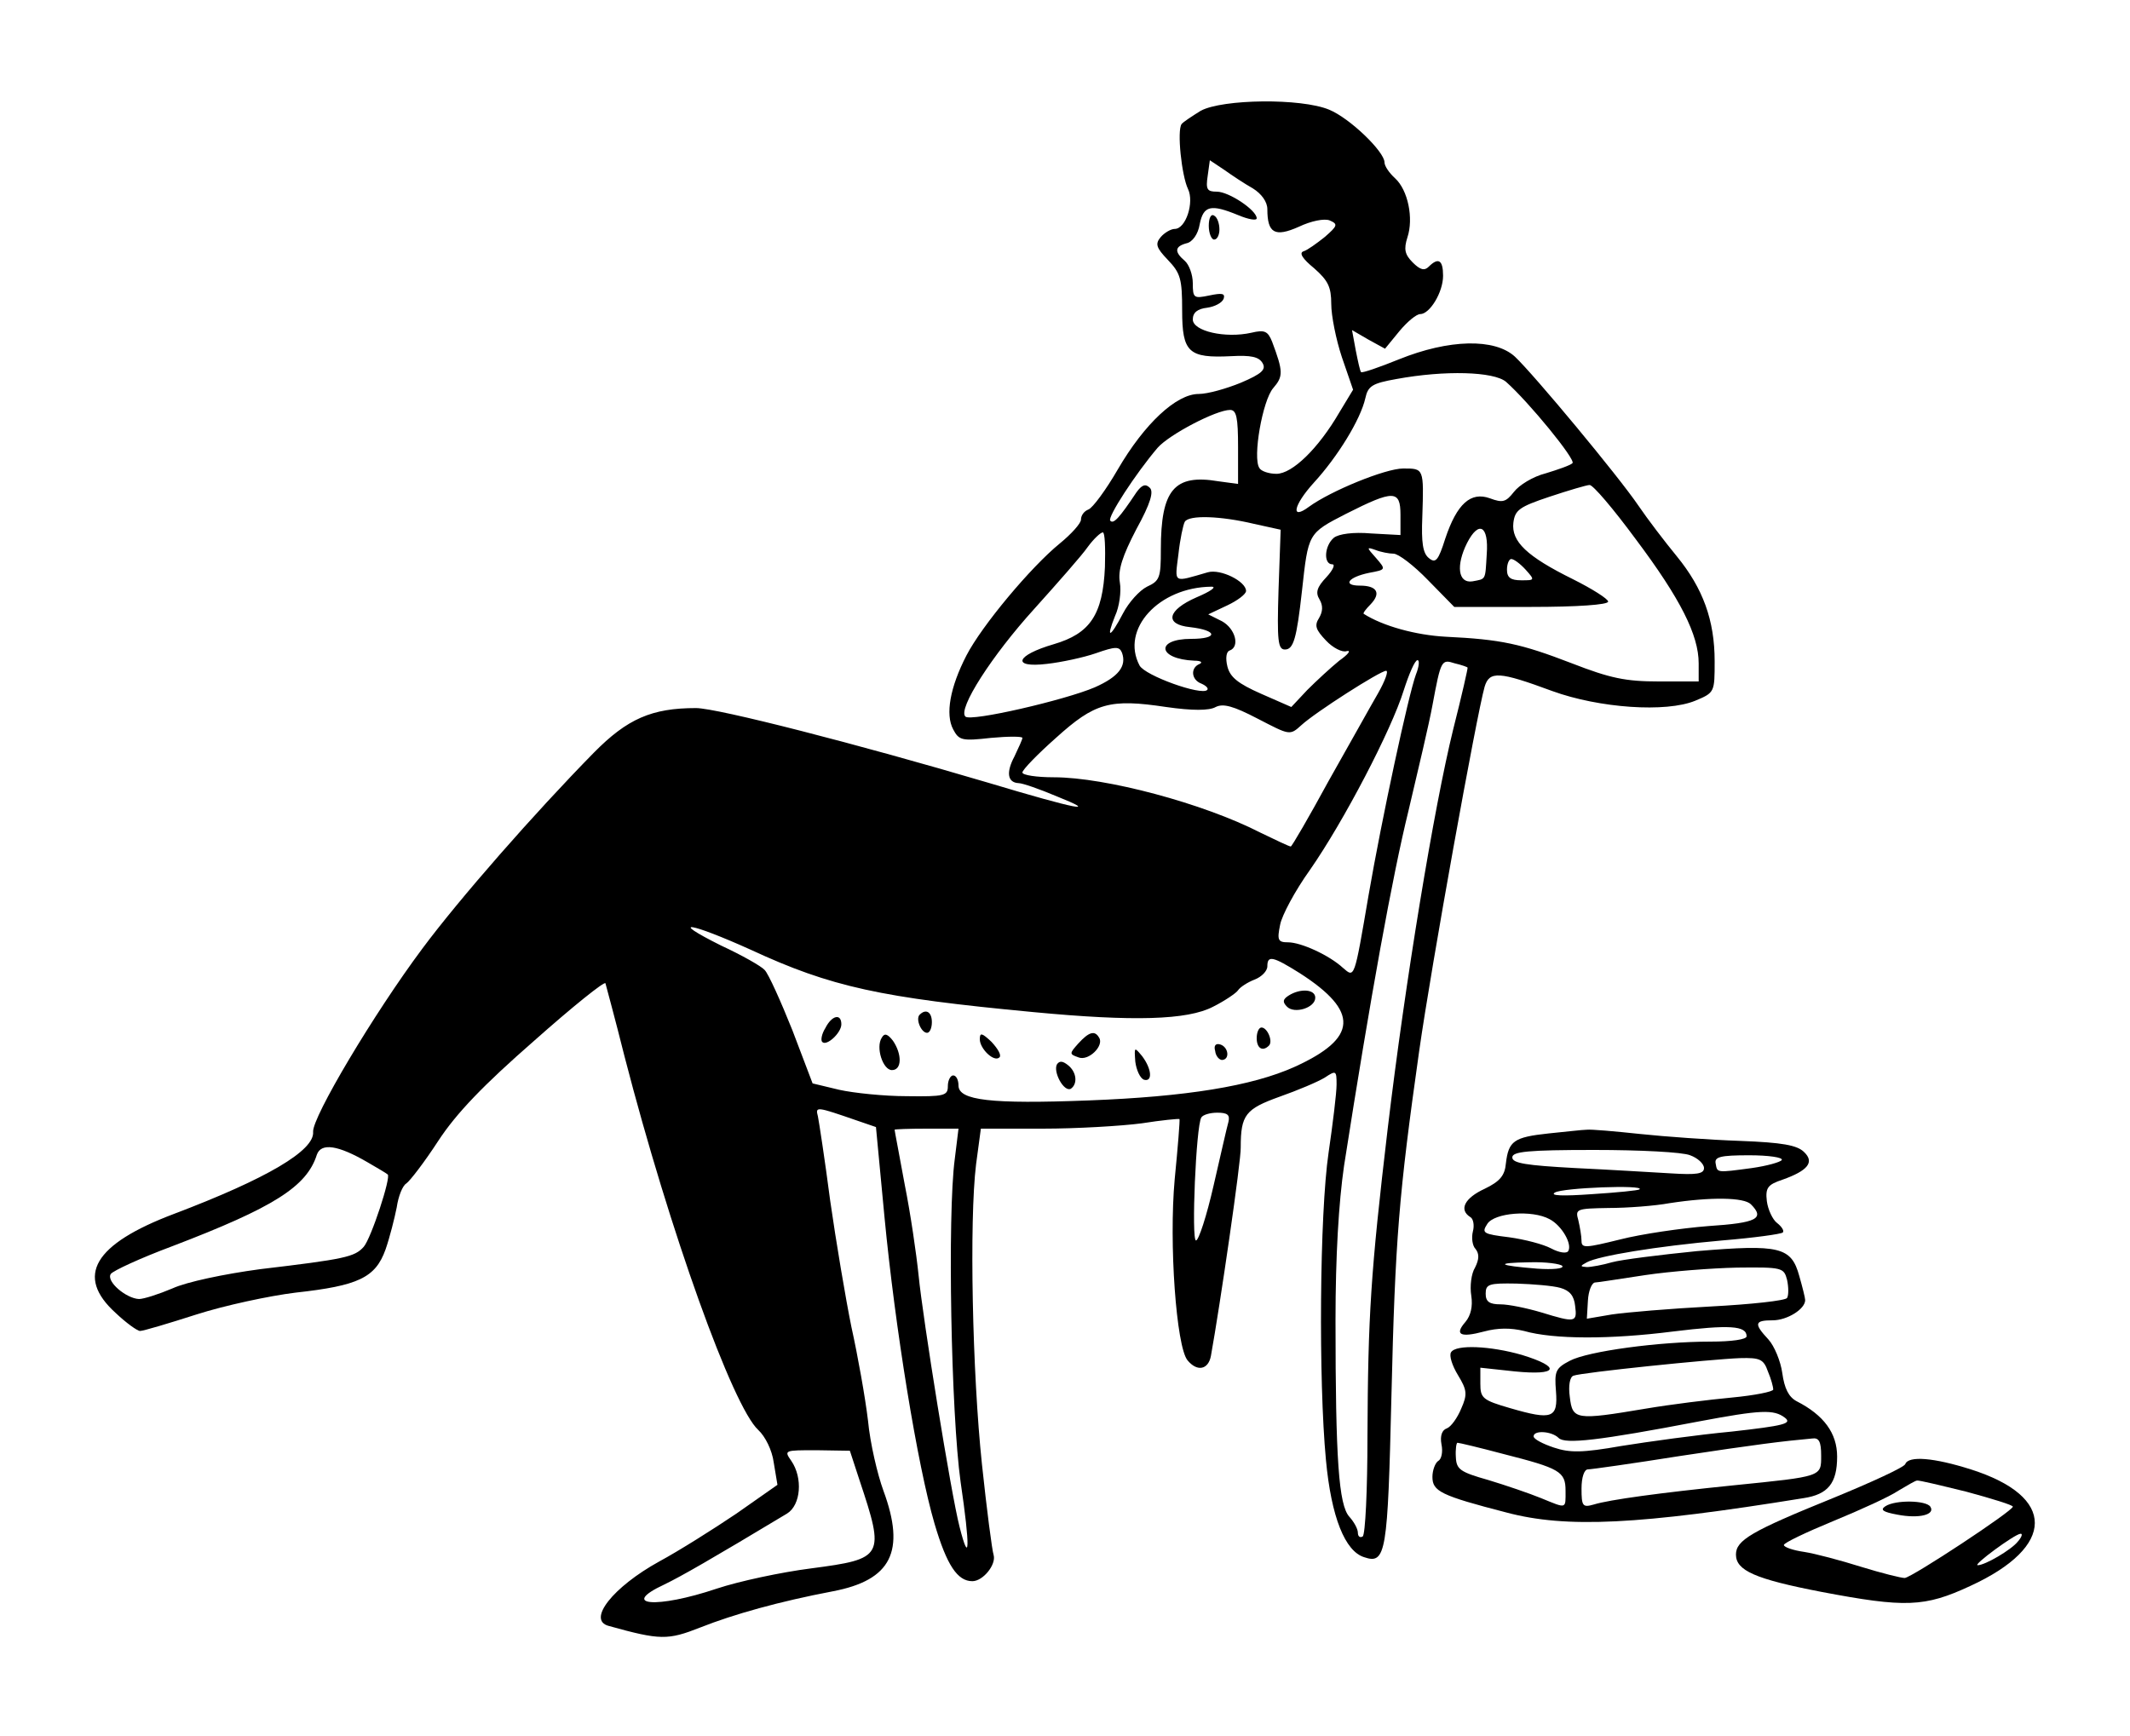 <?xml version="1.0" standalone="no"?>
<!DOCTYPE svg PUBLIC "-//W3C//DTD SVG 20010904//EN"
 "http://www.w3.org/TR/2001/REC-SVG-20010904/DTD/svg10.dtd">
<svg version="1.0" xmlns="http://www.w3.org/2000/svg"
 width="400pt" height="326pt" viewBox="0 0 400 326"
 preserveAspectRatio="xMidYMid meet">

<g transform="translate(0,326) scale(0.1,-0.1)"
fill="#000000" stroke="none">
<path d="M2255 3052 c-16 -10 -33 -21 -36 -25 -9 -12 0 -97 12 -122 12 -25 -4
-75 -25 -75 -7 0 -19 -7 -26 -15 -11 -13 -9 -20 13 -43 24 -25 27 -36 27 -95
0 -79 12 -90 92 -86 37 2 52 -1 59 -13 7 -12 -1 -20 -41 -37 -27 -11 -62 -21
-79 -21 -42 0 -102 -56 -152 -142 -22 -38 -47 -72 -55 -75 -8 -3 -14 -11 -14
-19 0 -7 -18 -27 -40 -45 -54 -44 -146 -154 -175 -210 -31 -60 -40 -111 -25
-139 11 -21 17 -22 71 -16 32 3 59 3 59 0 0 -3 -7 -18 -15 -35 -16 -30 -13
-49 8 -50 7 0 39 -11 72 -25 80 -32 40 -25 -130 26 -243 72 -508 140 -548 140
-83 0 -129 -20 -192 -84 -111 -113 -253 -275 -322 -368 -91 -122 -207 -317
-205 -344 3 -35 -87 -88 -261 -154 -151 -57 -186 -117 -110 -186 20 -19 41
-34 46 -34 6 0 53 14 106 31 53 17 137 35 186 41 118 13 150 28 169 81 8 23
17 59 21 79 3 21 11 41 18 45 7 5 34 40 60 80 34 52 85 105 180 188 72 64 133
113 134 108 1 -4 18 -66 36 -138 85 -329 203 -657 251 -701 13 -12 26 -38 29
-61 l7 -42 -77 -54 c-43 -29 -108 -70 -145 -90 -87 -48 -136 -110 -95 -121 97
-27 111 -27 172 -3 63 25 149 49 249 68 110 21 137 75 95 189 -11 30 -25 89
-29 132 -5 42 -19 121 -31 175 -11 54 -29 161 -40 238 -10 77 -21 148 -23 158
-5 19 -4 19 74 -8 l35 -12 16 -169 c20 -209 62 -467 94 -576 23 -78 43 -108
71 -108 20 0 45 31 40 49 -3 9 -13 86 -22 171 -18 170 -24 457 -11 563 l9 67
116 0 c64 0 148 5 186 10 38 6 70 9 71 8 1 -2 -3 -52 -9 -113 -11 -121 3 -314
24 -340 18 -22 39 -18 44 8 17 94 57 368 56 392 0 61 9 72 73 95 34 12 72 28
85 36 21 14 22 13 22 -13 0 -16 -7 -73 -15 -128 -17 -115 -19 -429 -5 -577 10
-108 36 -172 72 -183 41 -14 44 9 51 302 7 296 14 379 52 648 23 162 108 632
123 685 9 30 27 29 127 -8 88 -32 214 -41 269 -18 36 15 36 16 36 74 0 77 -22
137 -71 197 -23 28 -55 70 -72 95 -38 56 -196 246 -232 280 -38 35 -124 33
-218 -5 -37 -15 -69 -26 -71 -24 -2 2 -6 21 -10 41 l-7 38 31 -18 31 -17 27
33 c15 18 32 32 39 32 18 0 43 41 43 72 0 30 -9 35 -27 17 -8 -8 -16 -6 -30 8
-15 15 -17 25 -10 47 12 36 1 89 -23 111 -11 10 -20 23 -20 30 0 20 -65 83
-104 99 -53 22 -200 20 -241 -2z m98 -146 c16 -10 27 -25 27 -39 0 -45 14 -53
59 -33 23 11 48 16 58 12 16 -7 15 -10 -9 -31 -15 -12 -33 -25 -40 -27 -9 -3
-2 -14 20 -32 26 -23 32 -35 32 -67 0 -22 9 -67 20 -100 l21 -61 -26 -43 c-39
-67 -88 -115 -118 -115 -14 0 -29 5 -32 11 -13 19 6 127 26 150 19 22 19 31
-2 87 -8 20 -14 23 -39 17 -49 -11 -110 3 -110 25 0 13 9 20 27 22 14 2 28 9
31 17 3 10 -3 11 -27 6 -29 -6 -31 -5 -31 23 0 16 -7 35 -15 42 -20 17 -19 27
3 33 11 2 22 17 25 36 7 35 21 38 72 17 19 -8 35 -11 35 -6 0 15 -52 50 -75
50 -18 0 -21 4 -17 30 l4 29 27 -18 c14 -10 38 -26 54 -35z m475 -363 c43 -38
132 -147 125 -153 -4 -4 -27 -12 -50 -19 -24 -6 -50 -22 -60 -35 -15 -19 -21
-21 -45 -12 -36 13 -62 -10 -84 -76 -13 -41 -18 -47 -31 -36 -11 9 -14 29 -12
77 3 92 3 91 -36 91 -33 0 -136 -42 -177 -72 -35 -26 -29 3 9 45 45 49 88 119
97 159 5 23 13 28 58 36 92 17 183 14 206 -5z m-503 -123 l0 -69 -37 5 c-83
14 -108 -16 -108 -128 0 -53 -2 -59 -26 -70 -14 -7 -34 -29 -45 -50 -24 -46
-33 -50 -15 -5 8 17 12 46 9 63 -4 23 5 50 31 100 27 49 33 71 25 78 -8 8 -15
5 -25 -9 -32 -48 -43 -60 -49 -53 -6 6 48 89 89 137 22 25 110 71 136 71 12 0
15 -14 15 -70z m747 -173 c84 -112 118 -180 118 -233 l0 -34 -75 0 c-62 0 -91
6 -163 34 -96 37 -133 45 -237 50 -56 3 -118 20 -154 43 -2 1 4 9 13 18 20 21
12 35 -20 35 -34 0 -22 16 17 24 32 6 32 6 13 28 -18 20 -18 21 -1 15 10 -4
26 -7 34 -7 9 0 38 -22 65 -50 l49 -50 145 0 c85 0 144 4 144 10 0 5 -30 24
-66 42 -87 43 -116 71 -112 106 3 24 11 30 68 49 36 12 70 22 75 22 6 1 45
-45 87 -102z m-442 46 l0 -38 -55 3 c-34 3 -61 -1 -70 -8 -18 -15 -20 -50 -3
-50 6 0 1 -11 -11 -24 -18 -19 -21 -29 -13 -42 7 -12 6 -23 -1 -35 -9 -14 -6
-22 13 -42 13 -14 31 -23 39 -20 9 2 3 -6 -14 -18 -16 -13 -43 -38 -60 -55
l-30 -32 -57 25 c-43 19 -58 31 -63 51 -4 16 -2 28 4 30 20 7 11 41 -14 55
l-26 13 36 17 c19 9 35 21 35 27 0 18 -48 42 -72 35 -66 -19 -62 -22 -55 34 3
28 9 56 12 61 8 13 67 11 130 -4 l50 -11 -4 -113 c-3 -96 -1 -112 12 -112 16
0 22 20 32 110 12 109 11 108 83 145 89 45 102 45 102 -2z m162 -74 c-3 -50
-1 -46 -27 -51 -27 -4 -31 30 -10 72 22 43 41 33 37 -21z m-717 -24 c-4 -90
-28 -125 -96 -145 -72 -21 -80 -45 -13 -37 27 3 69 12 92 20 37 13 44 13 49 1
9 -25 -6 -45 -51 -65 -56 -24 -233 -65 -243 -55 -15 14 50 115 129 202 44 49
90 101 101 117 11 15 24 27 28 27 4 0 5 -29 4 -65z m790 -5 c18 -20 17 -20 -8
-20 -20 0 -27 5 -27 20 0 11 4 20 8 20 5 0 17 -9 27 -20z m-618 -52 c-55 -24
-61 -51 -12 -56 52 -6 53 -22 2 -22 -68 0 -63 -38 6 -41 12 0 16 -3 10 -6 -18
-7 -16 -30 3 -37 9 -4 14 -9 11 -12 -11 -11 -117 27 -127 46 -36 68 36 147
135 148 11 0 -2 -9 -28 -20z m412 -145 c-14 -38 -64 -270 -89 -415 -27 -158
-26 -155 -48 -136 -26 24 -79 48 -103 48 -19 0 -21 4 -15 33 3 17 28 64 56
103 64 92 153 263 176 337 10 31 21 57 26 57 4 0 3 -12 -3 -27z m97 13 c1 0
-11 -53 -27 -116 -36 -146 -90 -473 -123 -750 -32 -271 -37 -351 -38 -578 0
-100 -4 -185 -9 -188 -5 -3 -9 0 -9 7 0 7 -7 20 -16 30 -20 22 -26 108 -26
369 0 121 6 221 16 290 50 320 91 545 121 667 18 76 39 165 45 198 16 86 17
87 42 79 13 -3 24 -7 24 -8z m-168 -48 c-14 -24 -55 -98 -93 -165 -37 -68 -69
-123 -71 -123 -3 0 -28 12 -57 26 -107 55 -291 104 -388 104 -32 0 -59 4 -59
9 0 5 28 34 63 65 73 66 101 74 207 58 49 -7 81 -7 93 0 14 7 33 2 79 -22 60
-31 60 -32 82 -12 26 24 148 102 159 102 5 0 -2 -19 -15 -42z m-1178 -482
c151 -70 244 -90 530 -117 189 -18 290 -15 338 10 22 11 44 26 47 31 4 6 18
15 31 20 13 5 24 16 24 25 0 21 10 19 61 -13 112 -72 109 -122 -10 -176 -80
-36 -203 -56 -387 -63 -183 -7 -244 0 -244 28 0 10 -4 19 -10 19 -5 0 -10 -9
-10 -20 0 -18 -6 -20 -77 -19 -43 0 -100 6 -127 12 l-50 12 -38 100 c-22 55
-45 106 -52 113 -6 7 -43 28 -82 46 -102 51 -57 43 56 -8z m897 -323 c-3 -10
-15 -64 -28 -120 -13 -57 -28 -103 -33 -103 -9 0 0 215 10 231 3 5 16 9 30 9
19 0 24 -4 21 -17z m-514 -70 c-14 -104 -7 -479 11 -607 18 -122 17 -159 -2
-84 -16 62 -69 391 -77 473 -4 39 -15 115 -26 170 -10 55 -19 101 -19 103 0 1
27 2 60 2 l60 0 -7 -57z m-1103 -6 c19 -11 36 -21 38 -23 7 -4 -31 -120 -45
-136 -17 -19 -35 -23 -195 -42 -67 -9 -138 -24 -164 -36 -26 -11 -54 -20 -63
-20 -24 1 -62 33 -53 47 4 6 56 30 115 52 191 73 253 112 272 172 8 23 40 18
95 -14z m924 -597 c48 -144 46 -148 -91 -166 -55 -7 -135 -24 -177 -38 -113
-38 -184 -32 -98 8 31 15 87 47 230 133 26 16 30 67 8 99 -14 20 -13 20 47 20
l63 -1 18 -55z"/>
<path d="M2270 2836 c0 -14 5 -26 10 -26 6 0 10 9 10 19 0 11 -4 23 -10 26 -6
4 -10 -5 -10 -19z"/>
<path d="M2420 1390 c-11 -7 -12 -12 -3 -21 14 -14 53 -2 53 17 0 16 -28 18
-50 4z"/>
<path d="M1727 1354 c-8 -8 3 -34 14 -34 5 0 9 9 9 20 0 19 -11 26 -23 14z"/>
<path d="M1550 1329 c-7 -11 -9 -23 -6 -26 8 -9 36 17 36 33 0 21 -18 17 -30
-7z"/>
<path d="M2360 1310 c0 -19 11 -26 23 -14 8 8 -3 34 -14 34 -5 0 -9 -9 -9 -20z"/>
<path d="M1656 1311 c-12 -18 2 -61 19 -61 19 0 19 30 2 55 -10 13 -16 15 -21
6z"/>
<path d="M1840 1308 c0 -18 27 -44 37 -34 4 4 -3 16 -15 29 -18 17 -22 18 -22
5z"/>
<path d="M2025 1300 c-17 -19 -17 -20 0 -26 19 -8 49 22 39 37 -8 14 -19 11
-39 -11z"/>
<path d="M2282 1286 c1 -10 8 -17 13 -17 15 1 12 24 -3 29 -9 3 -13 -2 -10
-12z"/>
<path d="M2132 1266 c2 -16 9 -31 16 -34 17 -5 15 20 -3 44 -15 18 -15 18 -13
-10z"/>
<path d="M1985 1261 c-8 -14 13 -53 26 -46 13 9 11 31 -5 44 -10 8 -16 9 -21
2z"/>
<path d="M2908 1131 c-65 -7 -75 -14 -80 -56 -2 -23 -11 -34 -40 -48 -37 -17
-49 -39 -27 -53 6 -3 8 -16 5 -27 -3 -12 -1 -27 5 -33 7 -9 7 -19 -1 -35 -7
-11 -10 -35 -7 -53 3 -20 -1 -37 -11 -49 -21 -24 -10 -30 35 -18 26 7 50 7 75
1 56 -16 162 -16 280 -1 106 13 138 11 138 -9 0 -6 -28 -10 -68 -10 -96 0
-230 -18 -264 -36 -27 -14 -29 -20 -26 -57 4 -51 -7 -55 -86 -32 -52 15 -56
19 -56 46 l0 30 65 -7 c81 -8 88 8 13 31 -59 17 -124 20 -133 5 -4 -6 2 -25
13 -43 17 -28 18 -36 6 -63 -7 -17 -19 -34 -27 -37 -9 -3 -13 -14 -10 -30 3
-14 0 -28 -6 -31 -6 -4 -11 -18 -11 -30 0 -27 15 -35 139 -67 113 -30 249 -23
558 27 46 7 63 28 63 78 0 44 -25 78 -76 104 -15 8 -23 24 -27 53 -3 22 -15
51 -26 63 -28 30 -26 36 8 36 27 0 61 21 61 38 0 4 -5 24 -11 45 -15 55 -37
60 -192 47 -70 -7 -142 -16 -160 -21 -17 -5 -39 -9 -47 -9 -13 1 -13 2 0 9 22
12 130 30 254 41 60 5 111 12 114 15 3 3 -2 11 -11 18 -8 6 -17 25 -19 41 -3
25 2 31 29 40 48 17 61 33 41 52 -13 13 -41 18 -120 21 -57 2 -141 8 -188 13
-47 5 -92 9 -100 8 -8 0 -41 -4 -72 -7z m266 -41 c14 -5 26 -16 26 -24 0 -11
-14 -13 -62 -10 -35 2 -116 7 -180 10 -92 5 -118 9 -118 20 0 11 29 14 154 14
85 0 166 -4 180 -10z m172 -9 c-3 -4 -28 -11 -56 -15 -67 -9 -65 -9 -68 8 -3
13 8 16 63 16 36 0 64 -4 61 -9z m-267 -55 c-2 -2 -42 -6 -89 -9 -56 -4 -80
-3 -70 3 14 9 169 15 159 6z m209 -28 c27 -27 11 -35 -80 -41 -51 -4 -126 -15
-165 -25 -65 -16 -73 -17 -73 -3 0 9 -3 26 -6 39 -6 21 -4 22 57 23 35 0 87 4
114 9 78 12 140 11 153 -2z m-378 -28 c23 -12 43 -47 35 -60 -3 -5 -17 -3 -32
5 -15 8 -50 17 -79 21 -49 6 -52 8 -41 25 13 21 84 27 117 9z m24 -88 c3 -5
-18 -7 -47 -5 -75 6 -81 11 -15 12 31 1 59 -3 62 -7z m422 -26 c3 -14 3 -29 0
-34 -3 -5 -67 -12 -143 -16 -76 -4 -159 -11 -186 -15 l-47 -8 2 34 c1 18 7 33
13 34 5 0 48 7 95 14 47 7 124 13 172 14 85 1 88 0 94 -23z m-426 -15 c18 -5
26 -15 28 -34 4 -31 1 -32 -64 -12 -27 8 -61 15 -76 15 -21 0 -28 5 -28 20 0
18 6 20 58 19 31 -1 68 -4 82 -8z m390 -157 c6 -14 10 -29 10 -34 0 -4 -35
-11 -77 -15 -43 -4 -116 -13 -163 -21 -131 -22 -137 -21 -142 22 -3 21 0 38 7
40 15 6 258 31 313 33 37 1 44 -2 52 -25z m32 -87 c14 -11 -2 -15 -100 -26
-64 -6 -157 -19 -207 -27 -74 -13 -97 -13 -127 -3 -21 7 -38 16 -38 21 0 12
34 10 47 -3 12 -12 75 -5 263 31 117 22 141 23 162 7z m68 -71 c0 -40 3 -39
-165 -56 -138 -14 -233 -27 -262 -36 -21 -6 -23 -3 -23 30 0 21 5 36 12 36 6
0 84 11 172 25 145 22 194 28 249 33 13 2 17 -6 17 -32z m-597 3 c106 -27 117
-33 117 -69 0 -35 3 -34 -46 -14 -22 9 -66 24 -99 34 -53 15 -60 20 -61 43 -1
15 1 27 3 27 3 0 41 -9 86 -21z"/>
<path d="M3578 510 c-2 -6 -63 -34 -136 -64 -153 -62 -182 -79 -182 -106 0
-30 36 -46 160 -70 158 -30 194 -29 280 11 161 74 162 168 1 219 -69 22 -117
26 -123 10z m115 -52 c48 -13 87 -25 87 -28 0 -8 -188 -132 -203 -134 -7 0
-43 9 -82 21 -38 12 -87 25 -107 28 -21 3 -38 9 -38 13 0 4 42 24 93 45 51 21
106 46 122 57 17 10 32 19 35 19 3 1 44 -9 93 -21z m96 -94 c-12 -15 -61 -44
-75 -44 -10 0 69 58 80 59 5 1 3 -6 -5 -15z"/>
<path d="M3541 431 c-11 -7 -5 -11 22 -16 41 -8 72 0 62 15 -8 12 -65 13 -84
1z"/>
</g>
</svg>
